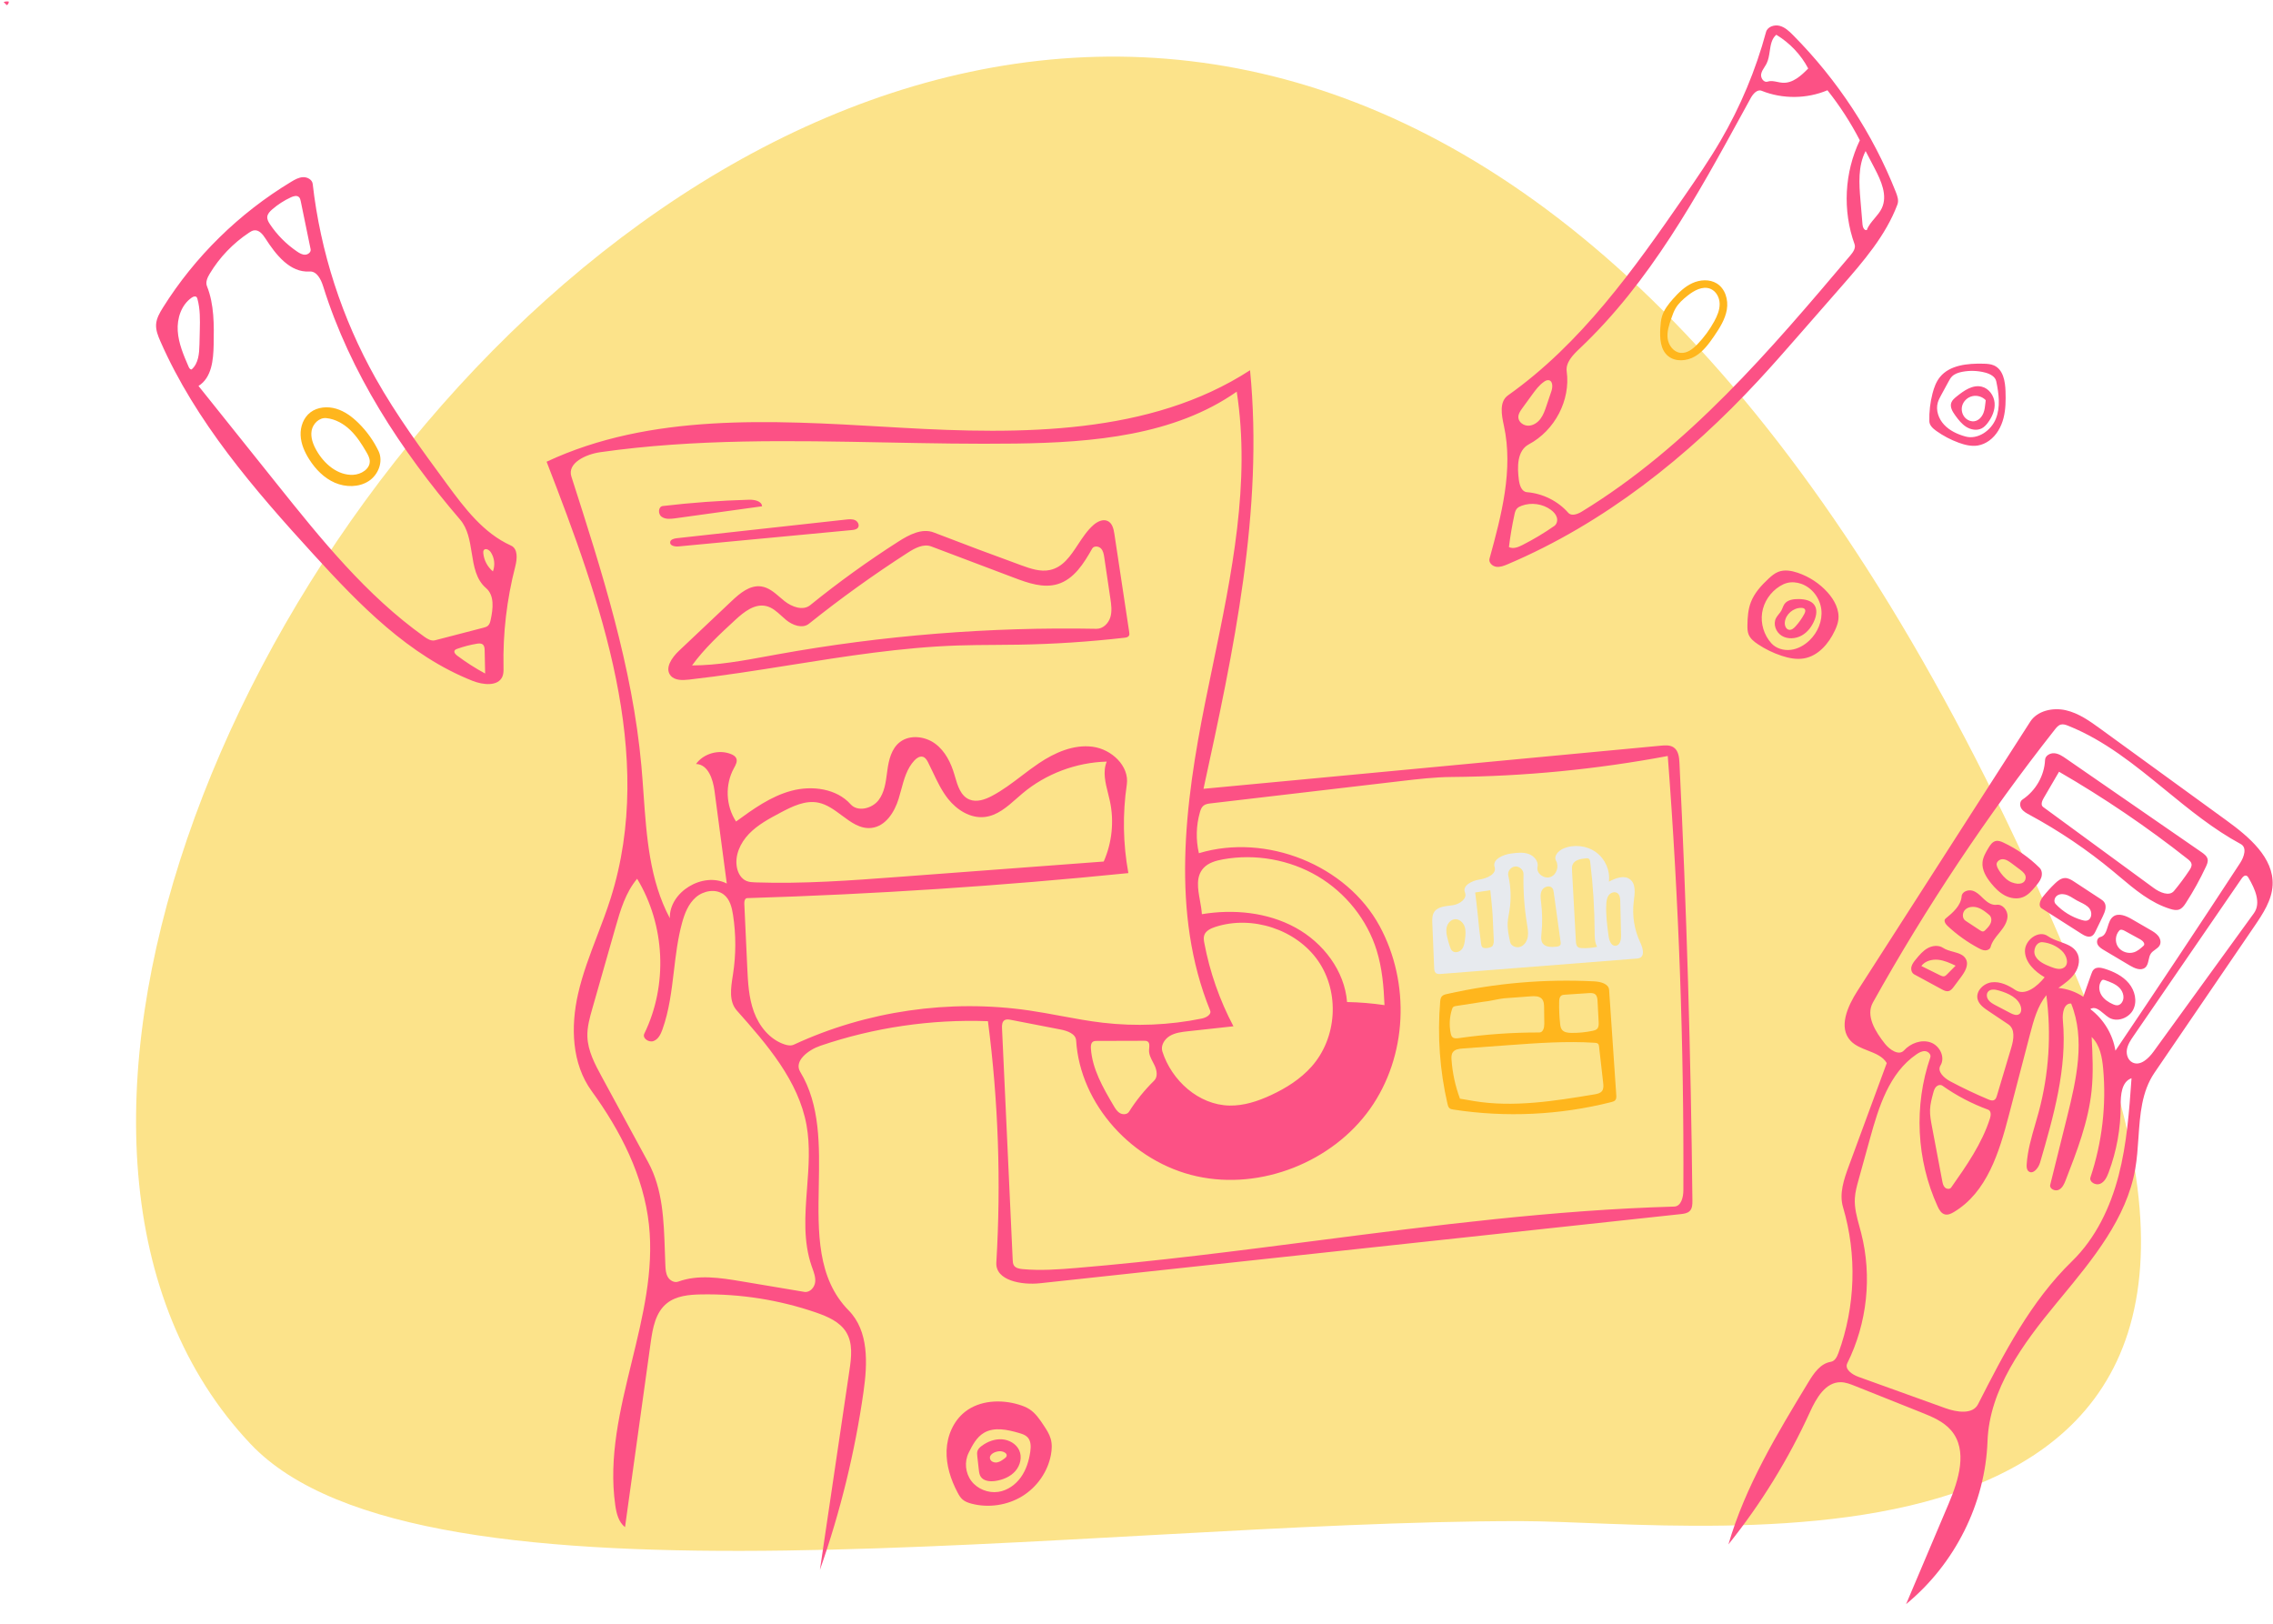 <svg width="560" height="400" viewBox="0 0 560 400" fill="none" xmlns="http://www.w3.org/2000/svg">
<path fill-rule="evenodd" clip-rule="evenodd" d="M61.724 355.703C103.916 400.382 267.073 374.718 374.504 374.718C420.851 374.718 576.383 397.315 512.157 242.125C301.571 -266.715 -71.961 214.139 61.724 355.703Z" fill="#FCE38A"/>
<path fill-rule="evenodd" clip-rule="evenodd" d="M2.154 0.371C2.2 0.728 2.001 1.102 1.676 1.273C1.418 1.021 1.159 0.769 0.9 0.517C1.288 0.352 1.728 0.305 2.144 0.384L2.154 0.371Z" fill="#FC5185"/>
<path fill-rule="evenodd" clip-rule="evenodd" d="M251.046 346.03C251.955 346.307 252.851 346.65 253.642 347.165C255.127 348.132 256.138 349.634 257.107 351.095C257.803 352.142 258.507 353.209 258.854 354.409C259.23 355.709 259.163 357.096 258.911 358.423C258.127 362.559 255.504 366.332 251.85 368.58C248.197 370.827 243.567 371.515 239.391 370.43C238.578 370.219 237.759 369.932 237.134 369.384C236.608 368.924 236.254 368.311 235.93 367.699C234.229 364.491 233.082 360.926 233.213 357.318C233.344 353.71 234.869 350.059 237.757 347.791C241.381 344.945 246.603 344.674 251.046 346.03M245.954 367.512C248.225 367.177 250.225 365.733 251.53 363.894C252.836 362.054 253.506 359.849 253.828 357.635C254.011 356.371 254.028 354.923 253.111 354.01C252.562 353.464 251.778 353.22 251.025 353.001C248.201 352.179 244.977 351.48 242.447 352.952C240.605 354.025 239.577 356.012 238.646 357.894C237.556 360.098 237.825 362.879 239.32 364.846C240.814 366.813 243.468 367.88 245.954 367.512V367.512Z" fill="#FC5185"/>
<path fill-rule="evenodd" clip-rule="evenodd" d="M354.817 246.768C354.856 246.299 354.914 245.796 355.233 245.442C355.545 245.096 356.036 244.972 356.497 244.868C368.365 242.18 380.623 241.128 392.791 241.754C394.341 241.834 396.334 242.344 396.437 243.851C397.025 252.487 397.612 261.124 398.2 269.761C398.23 270.198 398.245 270.682 397.957 271.019C397.723 271.294 397.345 271.4 396.99 271.491C384.334 274.7 370.993 275.333 358.076 273.336C357.743 273.285 357.393 273.224 357.135 273.014C356.823 272.76 356.714 272.346 356.624 271.959C354.72 263.715 354.108 255.189 354.817 246.768ZM357.615 261.095C357.848 264.356 358.552 267.586 359.698 270.659C360.841 270.819 361.973 271.05 363.112 271.238C372.928 272.855 382.968 271.228 392.783 269.603C393.479 269.488 394.243 269.335 394.673 268.789C395.112 268.232 395.054 267.456 394.974 266.758C394.636 263.782 394.298 260.806 393.96 257.83C393.933 257.59 393.898 257.333 393.731 257.155C393.528 256.938 393.197 256.903 392.896 256.883C385.922 256.437 378.924 256.943 371.953 257.449C368.1 257.729 364.247 258.009 360.394 258.288C359.489 258.354 358.46 258.484 357.94 259.208C357.556 259.741 357.569 260.446 357.615 261.095ZM357.724 248.647C357.114 250.549 357.005 252.601 357.409 254.554C357.481 254.905 357.583 255.276 357.857 255.515C358.263 255.869 358.882 255.811 359.422 255.734C365.986 254.798 372.621 254.334 379.256 254.345C380.191 254.346 380.479 253.12 380.468 252.21C380.453 250.876 380.438 249.542 380.423 248.208C380.415 247.436 380.375 246.586 379.832 246.023C379.179 245.347 378.088 245.368 377.137 245.439C374.94 245.602 372.742 245.765 370.544 245.929C369.492 246.007 366.704 246.702 365.422 246.784C363.191 247.13 360.96 247.476 358.728 247.823C358.49 247.86 358.239 247.902 358.056 248.054C357.877 248.203 357.794 248.429 357.724 248.647ZM387.153 254.45C388.897 254.472 390.644 254.302 392.349 253.945C392.755 253.86 393.182 253.752 393.472 253.463C393.897 253.038 393.893 252.371 393.862 251.779C393.772 250.059 393.681 248.339 393.591 246.619C393.559 246.005 393.488 245.314 392.995 244.93C392.561 244.593 391.949 244.613 391.395 244.649C389.456 244.778 387.516 244.906 385.576 245.035C385.269 245.055 384.947 245.08 384.69 245.245C384.22 245.547 384.15 246.18 384.137 246.727C384.093 248.551 384.17 250.376 384.366 252.19C384.423 252.715 384.501 253.268 384.835 253.684C385.355 254.332 386.308 254.44 387.153 254.45Z" fill="#FFB61D"/>
<path fill-rule="evenodd" clip-rule="evenodd" d="M385.191 209.025C387.783 207.933 390.965 208.299 393.224 209.948C395.484 211.597 396.735 214.466 396.383 217.193C397.972 216.358 399.986 215.535 401.469 216.538C403.143 217.671 402.76 220.111 402.509 222.079C402.07 225.519 402.639 229.075 404.134 232.221C404.751 233.521 405.282 235.493 403.912 236.017C403.681 236.106 403.429 236.126 403.181 236.145C387.123 237.404 371.065 238.663 355.007 239.922C354.566 239.957 354.073 239.975 353.74 239.693C353.4 239.405 353.358 238.915 353.339 238.477C353.185 234.802 353.031 231.128 352.878 227.453C352.836 226.468 352.816 225.405 353.389 224.591C354.336 223.243 356.319 223.247 357.977 222.989C359.634 222.731 361.561 221.37 360.924 219.86C360.213 218.177 362.636 216.947 364.485 216.673C366.335 216.399 368.788 215.327 368.228 213.59C367.616 211.693 370.299 210.516 372.325 210.254C373.755 210.069 375.25 209.891 376.606 210.368C377.962 210.845 379.108 212.203 378.802 213.574C378.453 215.144 380.418 216.606 381.967 216.052C383.517 215.497 384.145 213.437 383.36 212.024C382.72 210.87 383.953 209.546 385.191 209.025ZM393.483 233.239C392.882 232.156 392.878 230.866 392.873 229.635C392.847 223.856 392.482 218.078 391.78 212.339C391.745 212.049 391.688 211.725 391.444 211.556C391.234 211.409 390.952 211.427 390.694 211.45C389.44 211.564 387.953 211.834 387.458 212.961C387.246 213.441 387.271 213.985 387.3 214.507C387.618 220.299 387.936 226.092 388.254 231.884C388.284 232.424 388.357 233.043 388.818 233.344C389.069 233.509 389.386 233.539 389.688 233.555C390.96 233.623 392.241 233.516 393.483 233.239ZM371.885 224.333C371.729 225.298 371.51 226.256 371.452 227.231C371.355 228.861 371.708 230.48 372.058 232.077C372.283 233.1 373.643 233.604 374.64 233.209C375.636 232.815 376.238 231.78 376.404 230.746C376.57 229.712 376.376 228.66 376.206 227.626C375.541 223.565 375.253 219.446 375.346 215.335C375.37 214.295 374.327 213.355 373.263 213.458C372.198 213.56 371.366 214.681 371.599 215.696C372.249 218.524 372.346 221.47 371.885 224.333ZM382.446 218.786C381.82 217.988 380.385 218.413 379.896 219.297C379.408 220.181 379.557 221.253 379.678 222.249C379.994 224.852 380.025 227.488 379.768 230.097C379.692 230.866 379.608 231.706 380.045 232.352C380.716 233.345 382.19 233.336 383.405 233.215C383.786 233.178 384.224 233.106 384.416 232.783C384.55 232.559 384.518 232.28 384.483 232.023C383.922 227.975 383.361 223.927 382.801 219.879C382.748 219.495 382.687 219.093 382.446 218.786ZM396.355 220.525C395.883 221.151 395.784 221.965 395.743 222.74C395.603 225.397 395.965 228.053 396.326 230.69C396.468 231.729 396.956 233.065 398.031 232.994C399.121 232.922 399.406 231.504 399.38 230.442C399.313 227.629 399.246 224.816 399.179 222.003C399.161 221.263 399.081 220.406 398.45 219.993C397.788 219.56 396.827 219.899 396.355 220.525ZM363.44 219.86C363.44 219.86 363.919 223.532 364.085 225.402C364.295 227.751 364.562 230.094 364.886 232.43C364.933 232.769 364.996 233.137 365.253 233.37C365.699 233.775 367.42 233.506 367.737 232.999C368.054 232.492 368.036 231.859 368.008 231.266C367.921 229.391 367.834 227.516 367.746 225.641C367.653 223.631 367.162 219.297 367.162 219.297M357.199 233.154C357.337 233.574 357.499 234.014 357.848 234.296C358.53 234.845 359.637 234.505 360.175 233.821C360.712 233.137 360.834 232.235 360.936 231.38C361.062 230.33 361.184 229.239 360.835 228.239C360.486 227.238 359.518 226.357 358.436 226.45C357.441 226.536 356.67 227.421 356.438 228.366C356.206 229.311 356.401 230.303 356.643 231.246C356.807 231.888 356.993 232.524 357.199 233.154Z" fill="#E7EAEE"/>
<path fill-rule="evenodd" clip-rule="evenodd" d="M422.295 82.818C420.998 84.712 419.593 86.629 417.587 87.798C415.581 88.967 412.811 89.195 411.008 87.746C409.02 86.147 408.897 83.265 409.054 80.76C409.115 79.795 409.194 78.823 409.478 77.897C409.971 76.291 411.047 74.921 412.17 73.65C413.533 72.108 415.042 70.621 416.932 69.754C418.822 68.886 421.171 68.734 422.942 69.813C425.062 71.105 425.846 73.854 425.444 76.256C425.043 78.658 423.682 80.793 422.295 82.818M418.178 84.821C419.812 83.127 421.215 81.221 422.335 79.169C423.073 77.819 423.7 76.351 423.671 74.822C423.641 73.293 422.812 71.696 421.353 71.128C419.452 70.389 417.365 71.571 415.776 72.827C414.645 73.721 413.55 74.702 412.824 75.932C412.365 76.709 412.067 77.565 411.772 78.414C411.213 80.021 410.647 81.695 410.859 83.378C411.072 85.061 412.31 86.751 414.044 86.926C415.649 87.087 417.073 85.966 418.178 84.821Z" fill="#FFB61D"/>
<path fill-rule="evenodd" clip-rule="evenodd" d="M88.321 104.216C90.352 106.218 92.028 108.559 93.255 111.105C94.487 113.665 93.245 116.955 90.826 118.52C88.407 120.086 85.136 120.066 82.484 118.912C79.832 117.758 77.748 115.604 76.213 113.204C75.055 111.395 74.158 109.367 74.062 107.239C73.966 105.11 74.771 102.869 76.502 101.564C78.253 100.243 80.715 100.055 82.833 100.688C84.95 101.322 86.764 102.683 88.321 104.216M80.396 102.999C78.639 102.823 77.078 104.393 76.776 106.086C76.475 107.779 77.138 109.498 77.997 111C79.859 114.257 83.181 117.15 87.008 116.969C88.975 116.877 91.131 115.551 91.096 113.636C91.081 112.808 90.661 112.043 90.241 111.322C89.127 109.407 87.923 107.512 86.315 105.963C84.708 104.415 82.647 103.225 80.396 102.999Z" fill="#FFB61D"/>
<path fill-rule="evenodd" clip-rule="evenodd" d="M241.89 356.171C243.301 355.128 245.056 354.453 246.824 354.564C248.592 354.675 250.342 355.662 251.081 357.228C251.875 358.909 251.381 360.998 250.142 362.401C248.904 363.805 247.038 364.58 245.154 364.836C243.869 365.011 242.337 364.854 241.633 363.793C241.293 363.281 241.217 362.651 241.148 362.045C241.026 360.958 240.903 359.871 240.78 358.784C240.729 358.324 240.678 357.846 240.831 357.407C241.01 356.891 241.444 356.5 241.89 356.171M247.471 359.297C247.676 359.144 247.891 358.978 247.981 358.742C248.267 357.986 247.144 357.483 246.315 357.501C245.112 357.527 243.57 358.315 243.938 359.43C244.151 360.074 244.967 360.373 245.653 360.254C246.338 360.135 246.919 359.71 247.471 359.297H247.471Z" fill="#FC5185"/>
<path fill-rule="evenodd" clip-rule="evenodd" d="M441.726 8.625C452.718 19.695 461.394 32.931 467.074 47.297C467.464 48.283 467.842 49.379 467.47 50.373C464.605 58.02 459.076 64.395 453.654 70.594L443.26 82.477C439.953 86.258 436.645 90.041 433.226 93.727C415.818 112.496 395.248 128.908 371.425 139.007C370.526 139.388 369.562 139.768 368.594 139.615C367.625 139.463 366.718 138.549 366.972 137.627C369.917 126.916 372.881 115.718 370.518 104.872C369.948 102.256 369.312 98.962 371.534 97.387C389.527 84.641 402.481 66.423 414.896 48.452C418.017 43.933 421.131 39.402 423.893 34.667C428.798 26.26 432.575 17.232 435.099 7.883C435.446 6.6 437.111 6.022 438.43 6.358C439.749 6.694 440.779 7.671 441.726 8.625ZM434.034 22.372C432.917 21.922 431.886 23.138 431.317 24.175C430.705 25.291 430.093 26.409 429.481 27.528L429.47 27.549L429.47 27.549C418.081 48.36 406.517 69.49 389.162 85.881C387.522 87.43 385.689 89.301 385.991 91.505C386.96 98.569 383.083 106.029 376.661 109.459C373.746 111.016 373.78 115.034 374.207 118.243C374.378 119.527 374.877 121.138 376.204 121.246C380.096 121.566 383.831 123.429 386.368 126.318C387.168 127.23 388.685 126.66 389.728 126.022C415.984 109.965 436.158 86.247 455.855 62.943C456.535 62.139 457.258 61.126 456.903 60.144C453.923 51.884 454.4 42.497 458.205 34.564C455.96 30.218 453.285 26.083 450.228 22.235C445.141 24.383 439.158 24.433 434.034 22.372ZM371.758 134.765C372.793 135.292 374.047 134.791 375.083 134.264C377.806 132.882 380.429 131.312 382.926 129.571C383.586 129.111 383.782 128.192 383.549 127.436C383.316 126.68 382.732 126.07 382.085 125.592C380.067 124.102 377.244 123.71 374.877 124.591C374.44 124.754 374.006 124.966 373.704 125.315C373.351 125.723 373.222 126.267 373.109 126.788C372.537 129.426 372.086 132.088 371.758 134.765ZM445.49 16.871C443.706 13.478 440.955 10.572 437.625 8.564C436.466 9.557 436.241 11.067 436.012 12.605V12.606C435.854 13.662 435.694 14.731 435.23 15.658C435.078 15.959 434.893 16.248 434.709 16.536C434.357 17.084 434.007 17.63 433.894 18.259C433.722 19.22 434.558 20.424 435.505 20.107C436.275 19.848 437.083 20.014 437.897 20.182C438.326 20.27 438.758 20.359 439.187 20.386C441.688 20.543 443.762 18.637 445.49 16.871ZM459.63 37.211C457.719 40.909 458.021 45.276 458.369 49.402L458.867 55.318C458.922 55.968 459.285 56.846 459.93 56.666C460.331 55.576 461.093 54.677 461.857 53.776C462.526 52.987 463.196 52.197 463.627 51.276C465.086 48.156 463.466 44.56 461.871 41.503L459.63 37.211ZM374.08 102.874C374.16 104.031 375.396 104.898 376.587 104.865C377.779 104.832 378.852 104.082 379.549 103.141C380.245 102.199 380.627 101.078 380.999 99.976L382.228 96.337C382.57 95.323 382.591 93.772 381.501 93.653C381.107 93.609 380.731 93.812 380.408 94.036C379.186 94.881 378.295 96.096 377.429 97.286L375.068 100.531C374.556 101.234 374.021 102.014 374.08 102.874ZM92.529 93.162C84.235 78.39 78.941 62.032 77.039 45.302C76.922 44.273 75.755 43.607 74.692 43.643C73.629 43.679 72.663 44.225 71.759 44.771C58.922 52.514 47.994 63.231 40.139 75.782C39.344 77.052 38.56 78.402 38.459 79.886C38.361 81.342 38.933 82.755 39.522 84.098C48.187 103.847 62.636 120.597 77.304 136.643C88.602 149.001 100.695 161.511 116.447 167.732C118.993 168.737 122.691 169.147 123.77 166.689C124.084 165.973 124.068 165.169 124.051 164.391L124.051 164.361C123.877 156.029 124.851 147.674 126.937 139.59C127.419 137.72 127.67 135.198 125.872 134.387C119.109 131.338 114.473 125.19 110.139 119.29C103.909 110.812 97.663 102.308 92.529 93.162ZM107.169 157.732C106.238 157.974 105.307 157.402 104.529 156.848C90.193 146.629 79.083 132.799 68.167 119.155L48.903 95.076C52.155 93.061 52.568 88.684 52.639 84.935C52.731 80.061 52.798 75.042 50.988 70.497C50.586 69.486 51.109 68.367 51.67 67.43C54.075 63.416 57.411 59.932 61.357 57.313C61.739 57.059 62.144 56.807 62.602 56.744C63.81 56.578 64.737 57.722 65.383 58.729C67.933 62.708 71.438 67.207 76.246 66.88C78.077 66.755 79.093 68.853 79.627 70.561C86.268 91.802 98.738 110.961 113.362 128.007C115.262 130.222 115.739 133.211 116.212 136.174C116.739 139.477 117.26 142.747 119.744 144.871C121.865 146.684 121.472 149.941 120.899 152.631C120.782 153.182 120.643 153.771 120.213 154.147C119.894 154.426 119.462 154.542 119.047 154.65L107.169 157.732ZM73.182 61.959C70.552 60.172 68.28 57.887 66.531 55.271C66.152 54.705 65.784 54.071 65.851 53.399C65.923 52.668 66.488 52.084 67.051 51.594C68.439 50.385 70.009 49.373 71.694 48.599C72.311 48.316 73.108 48.086 73.621 48.524C73.922 48.782 74.018 49.194 74.097 49.578L76.526 61.396C76.669 62.095 75.916 62.724 75.184 62.744C74.452 62.765 73.782 62.367 73.182 61.959ZM49.143 84.818C49.092 87.041 48.917 89.536 47.205 91.009C46.846 91.05 46.608 90.668 46.468 90.344C45.234 87.503 43.983 84.593 43.789 81.514C43.594 78.435 44.655 75.101 47.241 73.317C47.591 73.075 48.105 72.876 48.413 73.166C48.538 73.282 48.591 73.451 48.636 73.613C49.339 76.126 49.283 78.772 49.223 81.376L49.143 84.818ZM118.932 158.762C119.347 159.092 119.392 159.684 119.403 160.206L119.526 165.92C117.117 164.62 114.809 163.143 112.628 161.506C112.214 161.196 111.76 160.693 112.013 160.249C112.138 160.028 112.399 159.922 112.643 159.835C114.202 159.276 115.814 158.856 117.451 158.583C117.958 158.499 118.534 158.445 118.932 158.762ZM119.071 136.254C119.049 135.996 119.049 135.715 119.206 135.507C119.622 134.956 120.525 135.454 120.907 136.028C121.826 137.409 122.029 139.217 121.438 140.759C120.088 139.633 119.218 137.978 119.071 136.254ZM477.963 92.867C480.364 89.925 484.742 89.502 488.602 89.594C489.505 89.615 490.433 89.657 491.254 90.022C493.538 91.034 494.023 93.938 494.1 96.378C494.171 98.599 494.157 100.849 493.602 103.004C493.048 105.159 491.9 107.236 490.065 108.559C489.24 109.153 488.283 109.586 487.271 109.751C485.706 110.006 484.105 109.615 482.618 109.077C480.637 108.36 478.758 107.375 477.052 106.159C476.219 105.565 475.359 104.787 475.332 103.783C475.27 101.467 475.537 99.142 476.122 96.896C476.496 95.461 477.016 94.027 477.963 92.867ZM484.19 107.521C487.273 108.382 490.553 106.061 491.721 103.155C492.89 100.249 492.458 96.984 491.815 93.927C491.569 92.753 490.279 92.097 489.091 91.783C487.251 91.297 485.294 91.233 483.425 91.597C482.496 91.777 481.546 92.087 480.895 92.756C480.539 93.12 480.293 93.57 480.052 94.014L478.246 97.335C477.928 97.919 477.608 98.509 477.421 99.144C476.863 101.044 477.601 103.155 478.965 104.619C480.329 106.084 482.237 106.975 484.19 107.521ZM442.921 141.102C445.749 142.062 448.312 143.75 450.278 145.948C451.968 147.837 453.255 150.289 452.9 152.769C452.769 153.679 452.424 154.547 452.03 155.383C450.539 158.548 447.973 161.581 444.45 162.194C442.602 162.515 440.697 162.13 438.92 161.542C436.864 160.861 434.904 159.907 433.113 158.714C432.162 158.081 431.218 157.33 430.802 156.286C430.514 155.566 430.506 154.773 430.516 154.001C430.543 152.091 430.673 150.149 431.358 148.359C432.223 146.095 433.918 144.225 435.714 142.557C436.437 141.886 437.203 141.224 438.131 140.865C439.649 140.276 441.378 140.578 442.921 141.102ZM445.812 157.747C447.856 155.78 449.045 152.929 448.721 150.15C448.397 147.371 446.464 144.763 443.76 143.815C442.636 143.421 441.39 143.311 440.239 143.62C439.618 143.788 439.035 144.072 438.491 144.409C436.164 145.849 434.53 148.305 434.133 150.961C433.736 153.616 434.584 156.424 436.394 158.449C437.553 159.746 439.444 160.302 441.196 160.086C442.949 159.871 444.557 158.956 445.812 157.747ZM187.752 124.721C187.657 123.411 185.856 123.067 184.507 123.106C177.421 123.309 170.345 123.825 163.308 124.653C162.152 124.789 162.059 126.602 162.986 127.287C163.914 127.972 165.206 127.845 166.359 127.685L187.752 124.721ZM165.102 133.581C165.163 132.906 166.034 132.662 166.726 132.586L208.459 127.988C209.214 127.905 210.018 127.83 210.697 128.16C211.377 128.491 211.814 129.396 211.371 129.995C211.044 130.438 210.417 130.527 209.86 130.58L167.174 134.61C166.287 134.693 165.024 134.445 165.102 133.581ZM258.661 140.419C256.326 140.918 253.93 140.099 251.69 139.285C244.45 136.652 237.238 133.947 230.055 131.17C227.155 130.049 223.973 131.728 221.365 133.394C213.818 138.217 206.552 143.456 199.613 149.077C197.83 150.521 195.088 149.508 193.29 148.082C192.91 147.781 192.536 147.459 192.16 147.136C190.76 145.932 189.342 144.713 187.531 144.463C184.748 144.079 182.299 146.132 180.282 148.038L167.274 160.327C165.524 161.98 163.683 164.627 165.24 166.453C166.267 167.658 168.153 167.596 169.751 167.416C178.096 166.475 186.4 165.156 194.702 163.836C208.421 161.656 222.133 159.477 236.01 159.01C239.085 158.907 242.162 158.888 245.239 158.869L245.243 158.869C247.169 158.857 249.094 158.845 251.019 158.812C259.708 158.665 268.389 158.095 277.02 157.106C277.437 157.059 277.912 156.975 278.129 156.625C278.292 156.36 278.252 156.026 278.205 155.721L274.55 131.523C274.364 130.293 274.039 128.872 272.884 128.341C271.717 127.805 270.343 128.496 269.385 129.338C267.886 130.655 266.731 132.404 265.592 134.13C263.724 136.96 261.898 139.727 258.661 140.419ZM199.294 153.66C207.102 147.415 215.243 141.564 223.673 136.139C225.404 135.026 227.509 133.885 229.443 134.616L249.886 142.344C253.298 143.634 257.029 144.941 260.532 143.907C264.604 142.704 267.038 138.763 269.088 135.136C269.487 134.431 270.647 134.512 271.222 135.091C271.796 135.671 271.941 136.524 272.06 137.321L273.556 147.412C273.786 148.961 274.011 150.569 273.551 152.069C273.091 153.569 271.739 154.932 270.13 154.902C243.815 154.407 217.45 156.518 191.573 161.191C190.774 161.335 189.975 161.482 189.176 161.629L189.167 161.631C182.985 162.766 176.781 163.906 170.498 163.926C173.532 159.746 177.376 156.195 181.193 152.675C183.289 150.742 185.909 148.657 188.723 149.29C190.243 149.631 191.408 150.693 192.568 151.75C192.94 152.089 193.311 152.427 193.693 152.741C195.267 154.033 197.703 154.932 199.294 153.66ZM536.887 224.052C536.19 224.305 535.411 224.132 534.7 223.915C529.888 222.443 525.98 219.152 522.14 215.918L522.14 215.918L522.136 215.914C521.617 215.477 521.099 215.042 520.581 214.611C514.217 209.331 507.311 204.669 499.998 200.718C499.254 200.316 498.474 199.893 498.019 199.194C497.563 198.495 497.576 197.43 498.279 196.963C501.558 194.786 503.685 191.048 503.841 187.189C503.883 186.16 505.077 185.474 506.132 185.557C507.187 185.639 508.106 186.256 508.969 186.852L542.382 209.925C543.033 210.375 543.733 210.895 543.892 211.656C544.022 212.276 543.755 212.904 543.486 213.481C542.045 216.574 540.388 219.572 538.53 222.447C538.109 223.098 537.628 223.783 536.887 224.052ZM503.459 196.679C503.066 197.353 502.727 198.328 503.363 198.794L530.629 218.766C532.122 219.86 534.443 220.885 535.619 219.471C536.969 217.848 538.23 216.155 539.395 214.401C539.713 213.921 540.038 213.373 539.923 212.813C539.819 212.301 539.376 211.93 538.96 211.601C528.953 203.708 518.359 196.521 507.286 190.115L503.459 196.679ZM489.89 208.893C490.33 208.158 490.864 207.354 491.719 207.174C492.372 207.036 493.037 207.308 493.639 207.592C496.922 209.144 499.929 211.246 502.487 213.778C503.103 214.388 503.179 215.369 502.905 216.18C502.631 216.992 502.066 217.675 501.513 218.339C500.623 219.405 499.675 220.514 498.363 221.019C496.947 221.566 495.299 221.302 493.957 220.6C492.616 219.897 491.539 218.798 490.59 217.638C489.353 216.125 488.244 214.311 488.437 212.387C488.563 211.126 489.234 209.987 489.89 208.893ZM495.632 217.361C497.697 218.142 499.018 217.523 499.072 216.206C499.106 215.375 498.361 214.734 497.683 214.227L495.632 212.693C494.954 212.185 494.207 211.654 493.352 211.659C492.496 211.665 491.626 212.523 491.976 213.282C491.923 213.648 493.567 216.58 495.632 217.361ZM487.482 233.578C487.985 233.846 488.519 234.108 489.093 234.12C489.667 234.132 490.289 233.816 490.43 233.274C490.761 232.004 491.626 230.95 492.471 229.919L492.472 229.919C492.564 229.806 492.656 229.694 492.747 229.581C493.674 228.441 494.568 227.148 494.593 225.694C494.618 224.24 493.38 222.691 491.899 222.889C490.733 223.046 489.648 222.302 488.8 221.506C488.665 221.379 488.531 221.249 488.397 221.118C487.688 220.43 486.967 219.731 486.026 219.433C484.906 219.078 483.381 219.642 483.292 220.785C483.113 223.086 481.148 224.818 479.324 226.294C478.779 226.735 479.271 227.583 479.782 228.063C482.08 230.224 484.678 232.084 487.482 233.578ZM487.846 229.194L484.255 226.83C483.342 226.23 483.415 224.757 484.229 224.034C485.043 223.311 486.309 223.256 487.346 223.618C488.384 223.98 489.248 224.69 490.086 225.386C490.641 225.847 490.718 226.686 490.464 227.351C490.21 228.017 489.693 228.55 489.189 229.064C489.017 229.239 488.824 229.426 488.576 229.457C488.313 229.49 488.066 229.338 487.846 229.194ZM516.316 229.349L518.072 225.72C518.61 224.608 519.131 223.233 518.405 222.228C518.153 221.879 517.781 221.633 517.418 221.395L511.029 217.206C510.34 216.755 509.593 216.285 508.762 216.298C507.778 216.313 506.953 216.997 506.254 217.671C505.207 218.681 504.228 219.758 503.326 220.892C502.639 221.756 502.074 223.177 503.013 223.776L512.789 230.015C513.56 230.508 514.54 231.014 515.35 230.585C515.826 230.334 516.086 229.826 516.316 229.349ZM514.15 226.78C513.739 226.872 513.311 226.77 512.907 226.652C510.439 225.929 508.18 224.543 506.445 222.689C505.868 222.072 506.194 220.983 506.928 220.55C507.661 220.118 508.614 220.217 509.405 220.54C509.915 220.749 510.383 221.039 510.85 221.33C511.107 221.49 511.363 221.649 511.627 221.795C511.911 221.953 512.207 222.097 512.503 222.241C513.343 222.651 514.184 223.061 514.757 223.77C515.532 224.728 515.372 226.507 514.15 226.78ZM517.452 230.834C518.578 230.573 518.923 229.456 519.28 228.294C519.576 227.334 519.881 226.344 520.645 225.783C521.959 224.816 523.821 225.624 525.237 226.444L529.74 229.05C530.458 229.465 531.193 229.895 531.707 230.535C532.222 231.174 532.475 232.081 532.115 232.814C531.874 233.303 531.42 233.627 530.962 233.954C530.587 234.222 530.21 234.492 529.946 234.855C529.608 235.322 529.482 235.907 529.357 236.484C529.201 237.21 529.047 237.924 528.478 238.38C527.441 239.211 525.9 238.545 524.754 237.864L518.409 234.092C517.769 233.712 517.094 233.294 516.78 232.632C516.466 231.969 516.722 231.003 517.452 230.834ZM525.769 234.579C526.678 234.278 527.408 233.622 528.109 232.984C528.617 232.522 527.937 231.76 527.331 231.428L523.444 229.299C523.039 229.077 522.474 228.875 522.16 229.208C521.148 230.283 521 232.037 521.82 233.258C522.641 234.478 524.351 235.05 525.769 234.579ZM481.17 234.447C480.3 234.209 479.414 233.966 478.703 233.494C477.6 232.762 476.063 232.939 474.905 233.587C473.747 234.234 472.883 235.271 472.047 236.285C471.583 236.847 471.106 237.434 470.929 238.134C470.752 238.835 470.963 239.683 471.611 240.034L478.39 243.71C478.903 243.988 479.476 244.276 480.049 244.152C480.621 244.029 481.015 243.535 481.359 243.075L483.103 240.74C484.074 239.441 485.088 237.784 484.378 236.334C483.809 235.171 482.508 234.814 481.17 234.447ZM479.025 240.495C478.67 240.586 478.305 240.419 477.979 240.258L473.361 237.971C474.249 236.749 475.938 236.28 477.469 236.428C479 236.576 480.421 237.238 481.806 237.89L479.684 240.034C479.494 240.226 479.29 240.426 479.025 240.495ZM447.032 149.073C447.747 150.133 447.523 151.55 447.049 152.732C446.424 154.289 445.368 155.732 443.875 156.56C442.382 157.388 440.422 157.509 438.968 156.619C437.513 155.729 436.783 153.749 437.563 152.259C437.743 151.915 437.989 151.61 438.235 151.304C438.47 151.012 438.706 150.72 438.884 150.393C439.001 150.178 439.092 149.95 439.183 149.722C439.314 149.393 439.446 149.065 439.654 148.778C440.394 147.758 441.852 147.558 443.135 147.576C444.591 147.596 446.234 147.888 447.032 149.073ZM443.783 149.746C441.792 149.722 439.924 151.346 439.727 153.274C439.647 154.062 439.99 155.041 440.797 155.15C441.4 155.231 441.931 154.777 442.337 154.335C443.195 153.398 443.933 152.357 444.527 151.242C444.726 150.868 444.902 150.389 444.64 150.053C444.449 149.809 444.099 149.75 443.783 149.746ZM491.408 99.224C491.255 97.45 490.035 95.705 488.263 95.261C486.012 94.696 483.831 96.238 482.044 97.684C481.516 98.112 480.964 98.572 480.74 99.204C480.36 100.277 481.043 101.408 481.716 102.335C482.487 103.397 483.31 104.464 484.435 105.166C485.56 105.868 487.059 106.14 488.239 105.53C488.84 105.219 489.308 104.712 489.715 104.18C490.807 102.752 491.562 100.997 491.408 99.224ZM486.417 103.771C485.654 103.882 484.863 103.582 484.301 103.068C483.46 102.297 483.126 101.059 483.42 99.972C483.73 98.827 484.717 97.882 485.899 97.599C487.08 97.317 488.406 97.709 489.225 98.584C489.195 98.823 489.169 99.063 489.143 99.303C489.056 100.118 488.969 100.935 488.679 101.702C488.303 102.693 487.491 103.614 486.417 103.771ZM425.834 380.452C429.984 366.171 437.819 353.209 445.573 340.428C446.884 338.267 448.508 335.888 451.052 335.478C452.055 335.317 452.584 334.256 452.926 333.325C457.131 321.849 457.537 309.087 454.067 297.38C453.077 294.038 454.296 290.496 455.503 287.222L464.842 261.878C463.871 260.243 462.034 259.525 460.173 258.798C458.617 258.189 457.044 257.574 455.946 256.411C452.846 253.124 455.184 247.897 457.613 244.113L500.182 177.794C501.92 175.086 505.735 174.237 508.932 174.958C512.13 175.68 514.86 177.638 517.49 179.548L548.536 202.107C554.091 206.143 560.222 211.298 559.902 218.035C559.725 221.763 557.532 225.077 555.411 228.186L530.806 264.255C527.625 268.918 527.239 274.589 526.851 280.285C526.676 282.861 526.5 285.442 526.065 287.938C523.944 300.116 515.607 310.201 507.62 319.864L507.202 320.369C507.023 320.586 506.844 320.802 506.666 321.018C498.4 331.034 490.129 342.217 489.664 355.054C489.111 370.353 481.639 385.296 469.609 395.164L480.078 370.457C482.567 364.581 484.873 357.271 480.706 352.376C478.821 350.161 475.972 348.99 473.237 347.898L456.978 341.409C455.857 340.961 454.701 340.507 453.489 340.499C449.712 340.477 447.465 344.462 445.933 347.821C440.635 359.441 433.868 370.427 425.834 380.452ZM479.297 346.899C482.084 347.903 486.009 348.513 487.33 345.922C493.724 333.384 500.293 320.604 510.471 310.711C516.337 305.009 519.933 297.4 521.967 289.58C524.001 281.759 524.577 273.66 525.145 265.612C522.675 266.486 522.461 269.728 522.471 272.285C522.494 277.922 521.481 283.561 519.495 288.856C519.079 289.964 518.521 291.161 517.407 291.629C516.294 292.096 514.654 291.157 515.028 290.035C517.9 281.422 518.97 272.245 518.155 263.226C517.902 260.429 517.366 257.437 515.323 255.455C515.545 259.871 515.766 264.307 515.306 268.705C514.51 276.314 511.706 283.569 508.926 290.724C508.565 291.653 508.128 292.666 507.211 293.102C506.295 293.539 504.871 292.847 505.111 291.882L509.274 275.141C511.563 265.936 513.814 256.035 510.271 247.214C508.486 247.098 508.066 249.58 508.225 251.313C509.317 263.184 505.943 274.966 502.603 286.432C502.213 287.771 500.834 289.445 499.761 288.524C499.299 288.127 499.278 287.443 499.315 286.844C499.526 283.472 500.476 280.208 501.425 276.947C501.72 275.935 502.014 274.923 502.286 273.908C504.796 264.557 505.436 254.734 504.16 245.15C501.961 247.891 501.029 251.369 500.148 254.74L494.923 274.748C492.561 283.793 489.543 293.736 481.353 298.595C480.7 298.982 479.944 299.342 479.2 299.17C478.276 298.957 477.753 298.028 477.368 297.184C472.141 285.73 471.488 272.368 475.574 260.483C475.822 259.762 475.068 259.009 474.289 258.949C473.509 258.889 472.78 259.302 472.141 259.741C465.435 264.344 462.866 272.682 460.733 280.392L457.897 290.643C457.483 292.141 457.066 293.652 456.979 295.2C456.848 297.553 457.48 299.856 458.108 302.146C458.254 302.677 458.399 303.207 458.535 303.737C461.263 314.388 460.031 325.955 455.115 335.835C454.391 337.292 456.304 338.617 457.864 339.179L479.297 346.899ZM489.891 249.061C488.773 248.312 487.575 247.457 487.229 246.179C486.699 244.221 488.616 242.253 490.681 241.989C492.745 241.726 494.765 242.695 496.476 243.85C498.886 245.476 501.936 242.996 503.74 240.747C501.306 239.33 498.984 237.131 498.888 234.374C498.792 231.616 502.239 228.989 504.533 230.612C505.423 231.242 506.499 231.627 507.564 232.009C509.16 232.579 510.728 233.141 511.603 234.5C512.599 236.046 512.245 238.136 511.232 239.671C510.218 241.206 508.659 242.307 507.136 243.372C509.322 243.583 511.45 244.341 513.258 245.553L515.229 239.966C515.382 239.533 515.548 239.08 515.898 238.774C516.574 238.184 517.625 238.367 518.49 238.634C520.759 239.334 522.985 240.428 524.483 242.228C525.981 244.029 526.605 246.644 525.558 248.725C524.512 250.805 521.558 251.915 519.556 250.66C519.141 250.4 518.724 250.052 518.306 249.704C517.191 248.774 516.075 247.844 514.998 248.589C518.287 251.08 520.545 254.822 521.179 258.83C531.532 243.489 541.773 228.077 551.902 212.596C552.869 211.119 553.649 208.789 552.075 207.94C545.348 204.309 539.402 199.447 533.47 194.597C525.983 188.474 518.518 182.37 509.534 178.786C508.964 178.558 508.34 178.338 507.744 178.491C507.12 178.651 506.68 179.18 506.288 179.678C489.557 200.921 474.542 223.442 461.427 246.965C459.597 250.247 462.046 254.159 464.389 257.116C465.559 258.593 467.819 260.154 469.095 258.762C470.704 257.008 473.342 256.005 475.621 256.788C477.899 257.571 479.317 260.454 478.078 262.473C477.182 263.932 478.936 265.555 480.469 266.372C483.532 268.004 486.674 269.496 489.881 270.841C490.327 271.028 490.846 271.212 491.28 271C491.693 270.799 491.861 270.32 491.99 269.888L495.543 257.996C496.127 256.04 496.518 253.502 494.794 252.346L489.891 249.061ZM553.446 215.725C552.974 215.567 552.543 216.027 552.266 216.43L525.664 255.168C524.949 256.21 524.216 257.294 524.007 258.53C523.798 259.767 524.265 261.205 525.422 261.755C527.338 262.667 529.342 260.751 530.572 259.056L555.288 224.978C557.123 222.448 555.57 218.989 553.999 216.295C553.863 216.063 553.706 215.812 553.446 215.725ZM478.549 267.453C478.081 267.121 477.38 267.319 476.988 267.734C476.596 268.149 476.436 268.717 476.288 269.262C475.925 270.604 475.559 271.958 475.506 273.344C475.451 274.731 475.711 276.108 475.969 277.473L478.516 290.943C478.623 291.508 478.748 292.108 479.159 292.52C479.571 292.931 480.373 293.02 480.706 292.546C484.477 287.182 488.3 281.713 490.273 275.504C490.518 274.732 490.589 273.647 489.812 273.363C485.807 271.897 482.007 269.903 478.549 267.453ZM507.967 234.217C506.69 233.033 505.002 232.278 503.248 232.104C501.649 231.945 500.726 234.13 501.456 235.524C502.186 236.917 503.799 237.607 505.291 238.189C506.344 238.6 507.622 238.987 508.54 238.338C509.86 237.406 509.148 235.311 507.967 234.217ZM497.465 249.826C497.985 249.466 498.053 248.729 497.907 248.124C497.358 245.844 494.788 244.679 492.481 244.011C491.588 243.753 490.478 243.573 489.849 244.241C489.324 244.799 489.435 245.722 489.889 246.337C490.342 246.952 491.05 247.331 491.735 247.689L495.299 249.557C495.976 249.912 496.838 250.26 497.465 249.826ZM517.743 241.608C516.989 242.591 517.066 244.02 517.695 245.083C518.325 246.146 519.415 246.884 520.566 247.387C520.96 247.559 521.393 247.711 521.817 247.629C522.181 247.558 522.493 247.319 522.716 247.029C523.54 245.959 523.14 244.347 522.197 243.375C521.253 242.403 519.911 241.916 518.62 241.46C518.397 241.381 518.137 241.305 517.934 241.424C517.899 241.444 517.869 241.469 517.84 241.496C517.805 241.531 517.773 241.569 517.743 241.608ZM160.314 330.703C160.808 327.155 161.499 323.251 164.365 321.004C166.649 319.213 169.786 318.927 172.719 318.872C182.331 318.692 191.973 320.211 201.035 323.331C203.901 324.318 206.902 325.618 208.469 328.153C210.166 330.898 209.752 334.359 209.283 337.529L202.005 386.718C207.023 372.473 210.627 357.756 212.748 342.839C213.737 335.88 214.082 327.895 209.089 322.819C201.296 314.896 201.508 303.609 201.725 292.133C201.911 282.229 202.1 272.183 197.148 264.037C195.532 261.378 199.134 258.634 202.131 257.614C215.337 253.115 229.416 251.051 243.399 251.563C245.962 271.264 246.656 291.194 245.467 311.018C245.201 315.463 251.682 316.611 256.232 316.12L414.079 299.092C414.868 299.007 415.723 298.893 416.282 298.345C416.936 297.705 416.969 296.699 416.959 295.796C416.587 259.819 415.523 223.847 413.767 187.908C413.698 186.506 413.515 184.895 412.322 184.105C411.427 183.513 410.249 183.592 409.172 183.693L296.507 194.318C303.909 160.359 311.352 125.763 307.976 91.205C283.347 107.18 251.567 107.06 222.016 105.368C220.788 105.298 219.558 105.226 218.324 105.155C189.887 103.501 160.231 101.777 134.666 113.744C148.052 148.272 161.591 185.959 150.464 221.237C149.48 224.358 148.308 227.424 147.138 230.488C145.332 235.213 143.529 239.934 142.413 244.849C140.574 252.952 140.85 262.025 145.78 268.797C152.918 278.604 158.59 289.754 159.884 301.704C161.112 313.044 158.368 324.291 155.628 335.525C152.765 347.263 149.905 358.986 151.582 370.789C151.866 372.785 152.378 374.933 153.985 376.205L160.314 330.703ZM171.482 188.201C174.467 188.304 175.654 191.949 176.035 194.831L179.058 217.651C173.157 214.675 164.855 219.727 165.025 226.191C160.052 216.854 159.297 206.154 158.549 195.562C158.387 193.258 158.224 190.959 158.019 188.68C155.824 164.311 148.274 140.741 140.771 117.393C139.702 114.063 144.323 111.905 147.87 111.399C171.151 108.078 194.713 108.537 218.286 108.995C228.971 109.203 239.659 109.411 250.323 109.267C269.272 109.011 289.323 107.267 304.693 96.483C308.148 118.889 303.453 141.494 298.816 163.815C298.189 166.834 297.563 169.848 296.958 172.856C291.883 198.099 288.429 225.005 298.139 248.929C298.548 249.937 297.153 250.697 296.063 250.918C288.076 252.539 279.819 252.888 271.719 251.947C268.244 251.544 264.806 250.906 261.367 250.269C258.777 249.788 256.187 249.308 253.581 248.928C233.96 246.064 213.48 249.036 195.573 257.347C194.855 257.681 194.002 257.525 193.25 257.272C189.623 256.05 187.036 252.791 185.745 249.275C184.455 245.759 184.27 241.964 184.098 238.234L183.375 222.592C183.349 222.03 183.501 221.267 184.079 221.249C215.447 220.296 246.78 218.239 277.996 215.083C276.676 207.898 276.545 200.507 277.61 193.283C278.282 188.722 273.873 184.563 269.178 183.953C264.484 183.343 259.841 185.411 255.943 188.029C254.485 189.008 253.084 190.071 251.685 191.134C249.344 192.912 247.005 194.689 244.4 196.066C242.695 196.967 240.645 197.694 238.855 196.966C236.664 196.075 235.929 193.54 235.274 191.277C235.233 191.134 235.192 190.993 235.151 190.853C234.296 187.938 232.886 185.038 230.404 183.204C227.923 181.371 224.179 180.915 221.73 182.788C219.636 184.39 218.974 187.164 218.623 189.733C218.592 189.962 218.561 190.191 218.531 190.422C218.22 192.784 217.899 195.225 216.45 197.119C214.859 199.198 211.31 200.089 209.566 198.13C206.116 194.257 200.063 193.445 194.983 194.804C189.904 196.163 185.557 199.303 181.343 202.378C178.8 198.508 178.59 193.296 180.813 189.244L180.85 189.176C181.268 188.415 181.748 187.542 181.378 186.767C181.149 186.287 180.645 185.993 180.145 185.784C177.156 184.537 173.337 185.603 171.482 188.201ZM261.3 253.615C262.971 253.939 265.025 254.664 265.128 256.318C266.114 272.1 279.006 286.281 294.857 289.774C310.707 293.267 328.274 286.204 337.516 273.199C346.758 260.194 347.482 242.127 339.903 228.141C331.776 213.141 312.025 205.176 295.372 210.182C294.599 206.867 294.686 203.366 295.623 200.092C295.797 199.484 296.023 198.848 296.528 198.451C297.021 198.063 297.687 197.975 298.316 197.902L345.226 192.405C349.35 191.922 353.484 191.438 357.638 191.405C375.501 191.261 393.349 189.529 410.889 186.235C413.614 221.836 414.897 257.542 414.732 293.241C414.724 294.934 414.194 297.185 412.454 297.234C382.932 298.071 353.641 301.849 324.34 305.628C304.653 308.167 284.961 310.707 265.19 312.356C260.784 312.724 256.347 313.047 251.944 312.639C251.146 312.565 250.246 312.406 249.812 311.75C249.55 311.355 249.521 310.86 249.499 310.39L246.867 253.29C246.833 252.552 246.879 251.662 247.535 251.292C247.971 251.046 248.515 251.135 249.009 251.23L261.3 253.615ZM180.529 240.395C180.062 243.36 179.537 246.697 181.535 248.941C188.984 257.31 196.723 266.252 198.703 277.155C199.628 282.246 199.231 287.485 198.835 292.703C198.337 299.277 197.841 305.816 199.993 311.983C200.049 312.143 200.107 312.304 200.165 312.466C200.56 313.565 200.963 314.686 200.835 315.834C200.688 317.15 199.514 318.474 198.172 318.249L182.599 315.636C177.441 314.771 171.993 313.929 167.094 315.72C166.147 316.066 165.056 315.459 164.549 314.607C164.041 313.756 163.974 312.731 163.93 311.747C163.877 310.56 163.837 309.364 163.797 308.165C163.546 300.623 163.29 292.94 159.701 286.331L148.252 265.247C146.561 262.134 144.832 258.883 144.715 255.364C144.637 253.015 145.289 250.707 145.936 248.442L151.647 228.426C152.85 224.213 154.122 219.865 156.97 216.481C163.888 227.899 164.571 242.671 158.734 254.647C158.194 255.755 159.843 256.896 161.019 256.454C162.195 256.012 162.792 254.759 163.206 253.601C164.867 248.963 165.449 244.074 166.032 239.177C166.504 235.216 166.976 231.249 168.02 227.408C168.66 225.054 169.583 222.652 171.451 221.032C173.319 219.413 176.366 218.858 178.323 220.374C179.821 221.535 180.308 223.518 180.593 225.36C181.345 230.221 181.341 235.191 180.583 240.05C180.565 240.164 180.547 240.279 180.529 240.395ZM207.4 200.88C209.696 202.59 211.944 204.264 214.699 203.954C218.2 203.56 220.381 200.053 221.398 196.771C221.62 196.052 221.818 195.317 222.017 194.58C222.725 191.95 223.439 189.299 225.294 187.32C225.833 186.745 226.609 186.21 227.375 186.435C227.995 186.618 228.357 187.229 228.645 187.794C229.053 188.594 229.439 189.408 229.825 190.222C230.915 192.518 232.005 194.815 233.588 196.81C235.731 199.512 239.066 201.638 242.553 201.266C245.672 200.933 248.109 198.785 250.484 196.691C250.971 196.262 251.455 195.835 251.942 195.426C257.663 190.627 265.113 187.819 272.664 187.617C271.646 190.093 272.325 192.794 272.992 195.445C273.152 196.083 273.312 196.718 273.447 197.347C274.513 202.304 273.974 207.577 271.925 212.233L221.491 216.01C209.717 216.892 197.914 217.775 186.112 217.371C185.367 217.345 184.602 217.311 183.917 217.025C182.621 216.486 181.852 215.141 181.573 213.797C180.948 210.785 182.376 207.648 184.538 205.407C186.7 203.167 189.525 201.658 192.298 200.186C195.184 198.655 198.389 197.073 201.607 197.727C203.749 198.162 205.589 199.532 207.4 200.88ZM302.904 272.35C295.263 272.197 288.643 266.133 286.375 259.034C285.911 257.584 286.875 255.994 288.203 255.198C289.532 254.403 291.14 254.215 292.69 254.045L303.885 252.822C300.481 246.384 298.056 239.458 296.714 232.337C296.592 231.691 296.482 231.012 296.691 230.388C297.06 229.292 298.274 228.715 299.397 228.348C308.493 225.374 319.415 228.985 324.764 236.735C330.112 244.485 329.411 255.687 323.133 262.747C320.415 265.804 316.854 268.06 313.102 269.796C309.903 271.276 306.446 272.421 302.904 272.35ZM339.16 234.088C340.52 238.455 340.912 243.049 341.099 247.608C338.046 247.159 334.963 246.903 331.876 246.845C331.272 239.176 326.025 232.247 319.127 228.488C312.229 224.729 303.903 223.917 296.108 225.204C296.042 224.123 295.839 222.995 295.637 221.867C295.102 218.89 294.567 215.913 296.546 213.8C297.741 212.523 299.562 212.013 301.306 211.697C309.253 210.256 317.727 211.765 324.634 215.851C331.541 219.937 336.818 226.561 339.16 234.088ZM283.124 258.26C283.111 258.402 283.099 258.541 283.092 258.674C283.041 259.734 283.548 260.706 284.051 261.668C284.186 261.926 284.32 262.183 284.443 262.441C285.026 263.661 285.308 265.269 284.334 266.225C281.979 268.537 279.898 271.114 278.145 273.887C277.711 274.573 276.645 274.629 275.932 274.22C275.219 273.811 274.776 273.081 274.364 272.383C271.759 267.963 269.088 263.34 268.763 258.254C268.722 257.622 268.794 256.857 269.37 256.562C269.624 256.432 269.924 256.428 270.211 256.427L281.865 256.393C282.143 256.392 282.436 256.395 282.679 256.529C283.25 256.845 283.185 257.579 283.124 258.26Z" fill="#FC5185"/>
</svg>